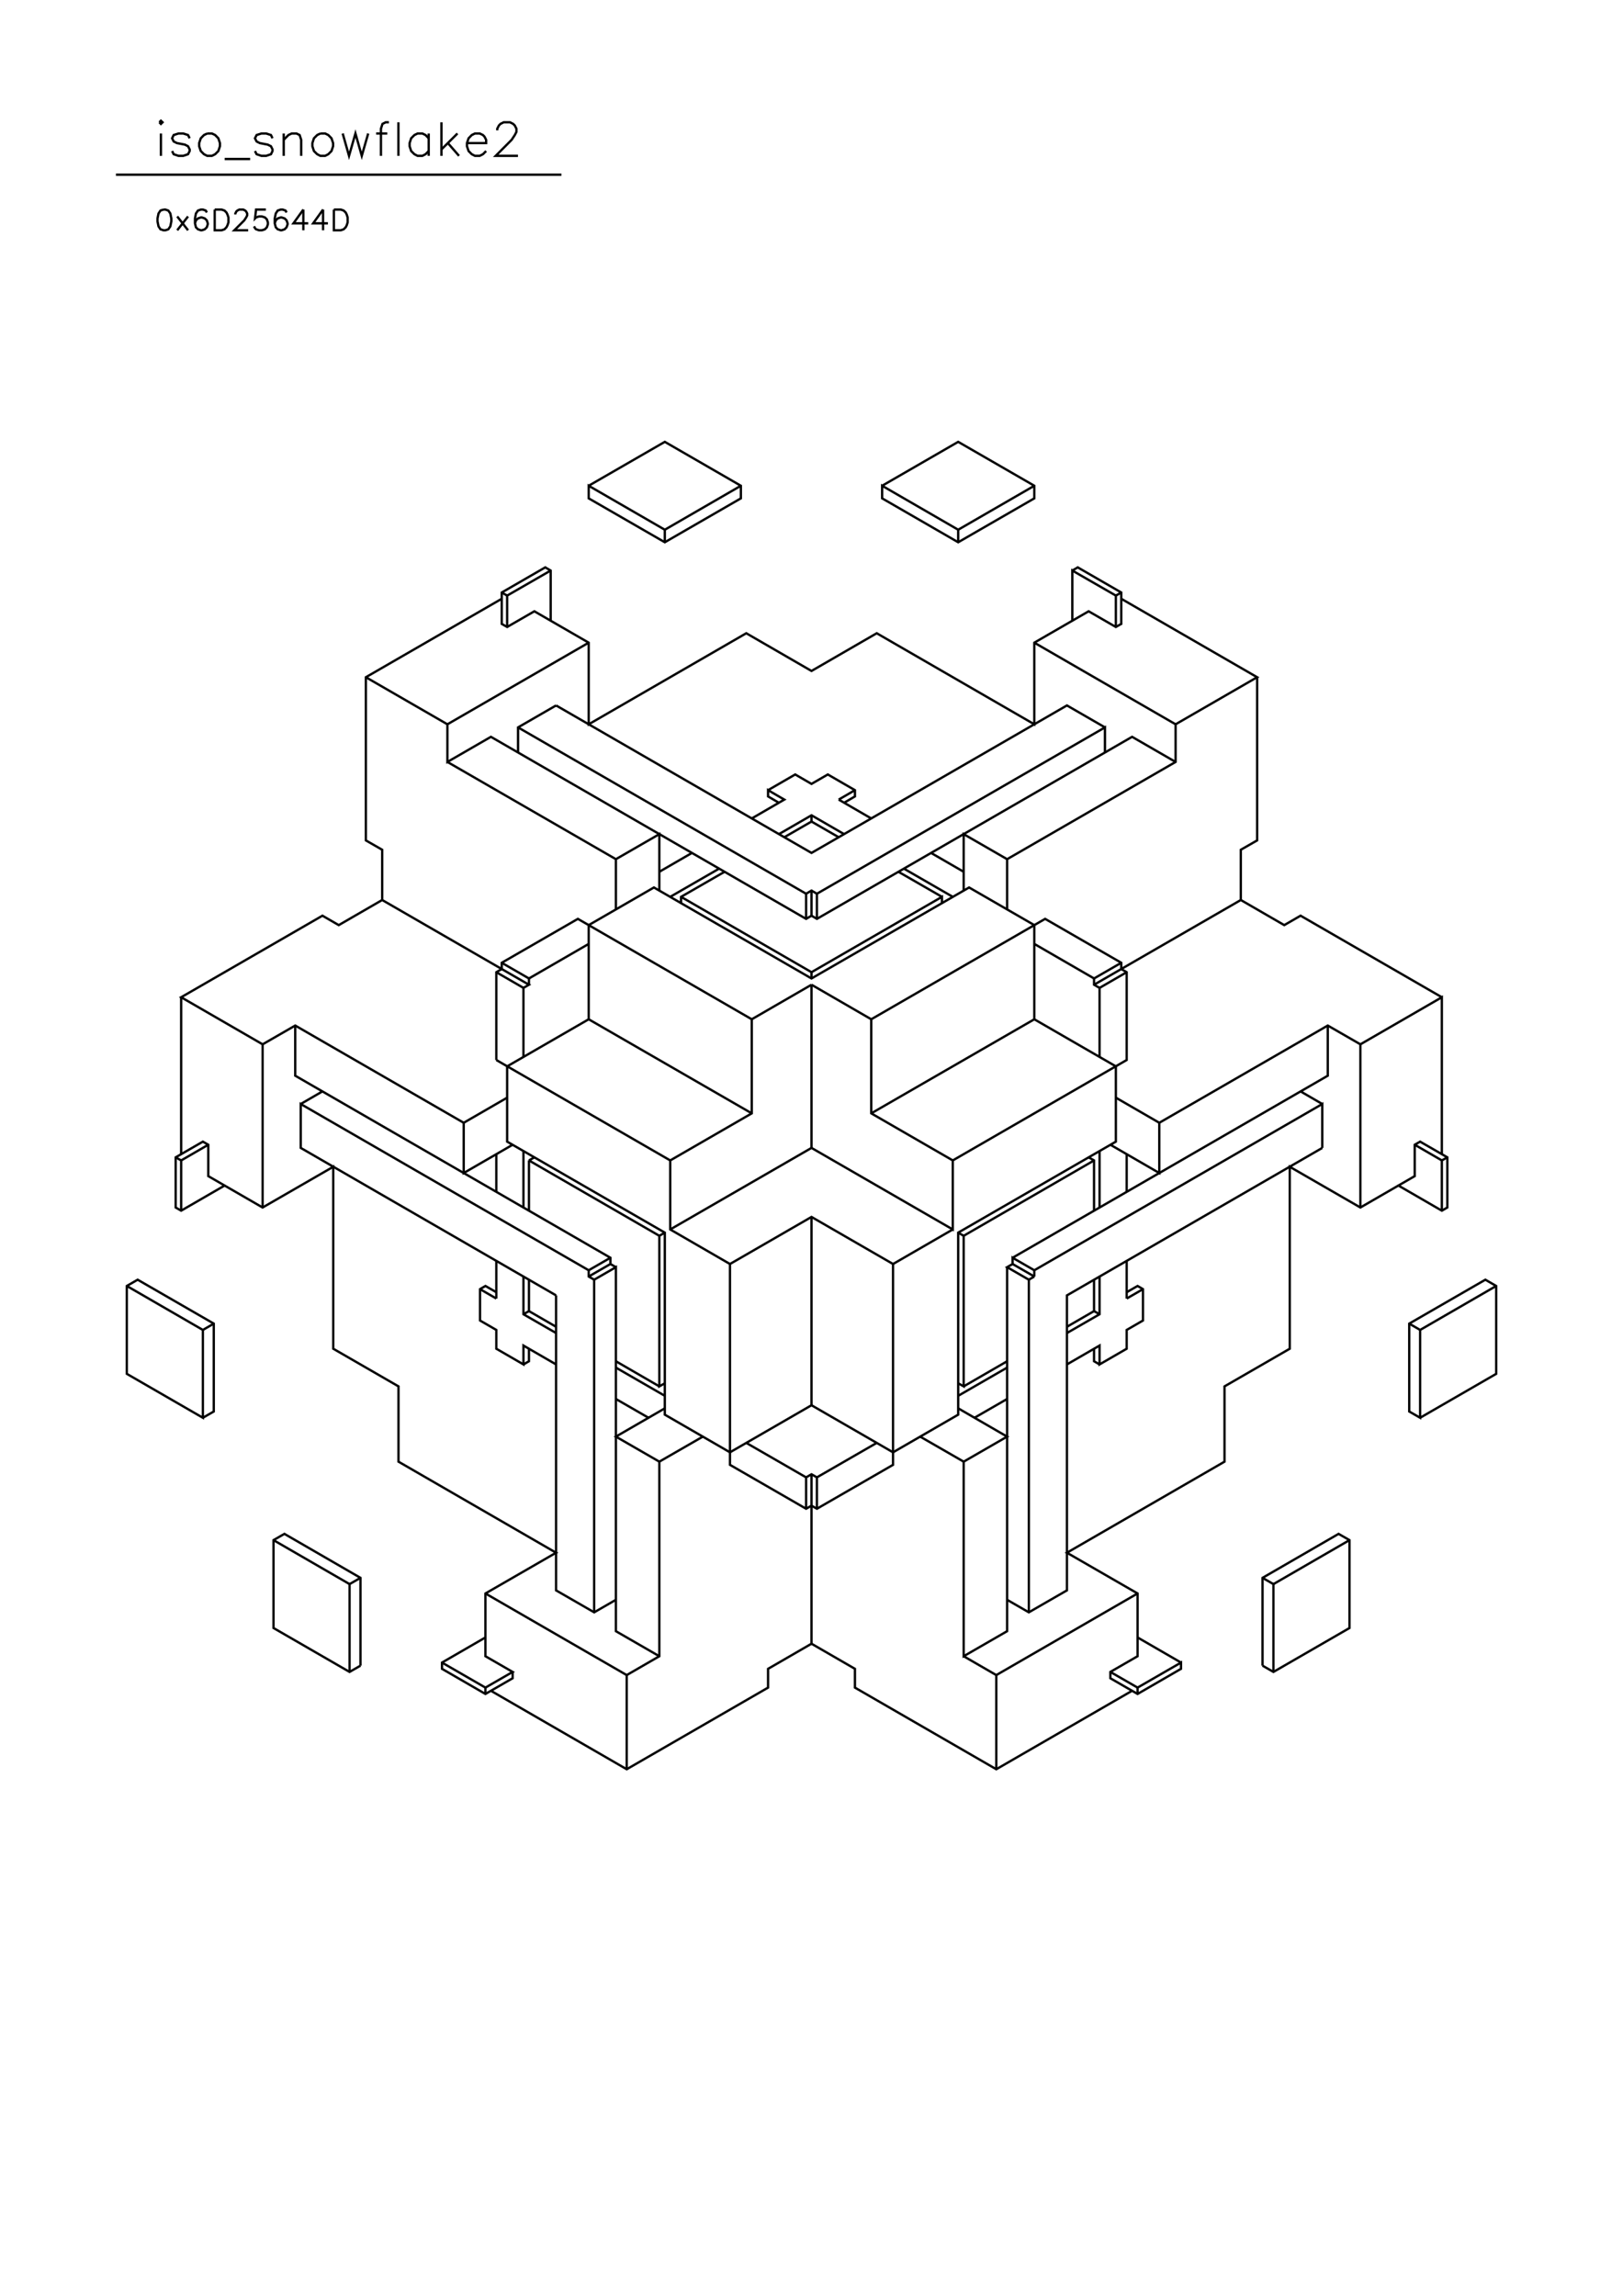 <?xml version="1.0" standalone="no"?>
<svg width="21cm" height="29.7cm" version="1.1" xmlns="http://www.w3.org/2000/svg" viewBox="0.0 0.0 21 29.7">
<path d="M7.617 6.284L8.602 5.716L9.586 6.284L9.586 6.447L8.602 7.015L7.617 6.447L7.617 6.284L8.602 6.853L8.602 7.015" stroke-width="0.03" stroke="#000000" fill="none"/>
<path d="M8.602 6.853L9.586 6.284" stroke-width="0.03" stroke="#000000" fill="none"/>
<path d="M11.414 6.284L12.398 5.716L13.383 6.284L13.383 6.447L12.398 7.015L11.414 6.447L11.414 6.284L12.398 6.853L13.383 6.284" stroke-width="0.03" stroke="#000000" fill="none"/>
<path d="M12.398 6.853L12.398 7.015" stroke-width="0.03" stroke="#000000" fill="none"/>
<path d="M13.875 7.381L13.945 7.34L14.508 7.665L14.508 8.071L14.438 8.111L14.086 7.908L13.383 8.314L13.383 9.37L11.344 8.192L10.5 8.68L9.656 8.192L7.617 9.37L7.617 8.314L6.914 7.908L6.562 8.111L6.492 8.071L6.492 7.665L7.055 7.34L7.125 7.381L7.125 8.03" stroke-width="0.03" stroke="#000000" fill="none"/>
<path d="M6.562 8.111L6.562 7.705L7.125 7.381" stroke-width="0.03" stroke="#000000" fill="none"/>
<path d="M6.562 7.705L6.492 7.665" stroke-width="0.03" stroke="#000000" fill="none"/>
<path d="M6.492 7.746L4.734 8.761L4.734 10.872L4.945 10.993L4.945 11.643L6.844 12.739L6.773 12.78L6.773 13.673" stroke-width="0.03" stroke="#000000" fill="none"/>
<path d="M6.562 13.795L7.617 13.186L7.617 11.968L8.461 11.481L10.5 12.658L12.539 11.481L13.383 11.968L13.383 13.186L14.438 13.795L14.438 14.769L12.398 15.946L12.398 18.301L11.555 18.788L10.5 18.179L9.445 18.788L8.602 18.301L8.602 15.946L6.562 14.769L6.562 13.795" stroke-width="0.03" stroke="#000000" fill="none"/>
<path d="M6.422 13.713L6.422 12.577L6.492 12.536L6.492 12.455L7.477 11.887L9.727 13.186L9.727 14.403L8.672 15.012L8.672 15.905L9.445 16.352L9.445 18.95L10.43 19.518L10.5 19.478L10.57 19.518L11.555 18.95L11.555 16.352L10.5 15.743L9.445 16.352" stroke-width="0.03" stroke="#000000" fill="none"/>
<path d="M8.672 15.905L10.5 14.85L12.328 15.905L12.328 15.012L14.578 13.713L14.578 12.577L14.508 12.536L14.508 12.455L13.523 11.887L11.273 13.186L11.273 14.403L12.328 15.012" stroke-width="0.03" stroke="#000000" fill="none"/>
<path d="M12.328 15.905L11.555 16.352" stroke-width="0.03" stroke="#000000" fill="none"/>
<path d="M12.398 15.946L12.469 15.987L12.469 17.935L12.398 17.895" stroke-width="0.03" stroke="#000000" fill="none"/>
<path d="M12.469 17.935L13.031 17.61" stroke-width="0.03" stroke="#000000" fill="none"/>
<path d="M13.031 17.692L12.398 18.057" stroke-width="0.03" stroke="#000000" fill="none"/>
<path d="M12.398 18.219L13.031 18.585L12.469 18.909L11.906 18.585" stroke-width="0.03" stroke="#000000" fill="none"/>
<path d="M11.344 18.666L10.57 19.112L10.5 19.072L10.43 19.112L10.43 19.518" stroke-width="0.03" stroke="#000000" fill="none"/>
<path d="M10.57 19.518L10.57 19.112" stroke-width="0.03" stroke="#000000" fill="none"/>
<path d="M10.5 19.072L10.5 21.264L9.938 21.589L9.938 21.832L8.109 22.888L6.352 21.873" stroke-width="0.03" stroke="#000000" fill="none"/>
<path d="M6.281 21.832L6.633 21.629L6.281 21.426L6.281 20.614L7.195 20.087L5.156 18.909L5.156 17.935L4.312 17.448L4.312 15.094L3.398 15.621L2.695 15.215L2.695 14.809L2.625 14.769L2.273 14.972L2.273 15.621L2.344 15.662L2.906 15.337" stroke-width="0.03" stroke="#000000" fill="none"/>
<path d="M3.398 15.621L3.398 13.51L2.344 12.901L4.172 11.846L4.383 11.968L4.945 11.643" stroke-width="0.03" stroke="#000000" fill="none"/>
<path d="M6.422 12.577L6.773 12.78" stroke-width="0.03" stroke="#000000" fill="none"/>
<path d="M6.844 12.739L6.844 12.658L6.492 12.455" stroke-width="0.03" stroke="#000000" fill="none"/>
<path d="M6.844 12.658L7.617 12.211" stroke-width="0.03" stroke="#000000" fill="none"/>
<path d="M7.969 11.765L7.969 11.115L8.531 10.791L8.531 11.521" stroke-width="0.03" stroke="#000000" fill="none"/>
<path d="M8.672 11.602L9.305 11.237" stroke-width="0.03" stroke="#000000" fill="none"/>
<path d="M9.375 11.278L8.812 11.602L8.812 11.684" stroke-width="0.03" stroke="#000000" fill="none"/>
<path d="M8.812 11.602L10.5 12.577L12.188 11.602L12.188 11.684" stroke-width="0.03" stroke="#000000" fill="none"/>
<path d="M12.188 11.602L11.625 11.278" stroke-width="0.03" stroke="#000000" fill="none"/>
<path d="M11.695 11.237L12.328 11.602" stroke-width="0.03" stroke="#000000" fill="none"/>
<path d="M12.469 11.521L12.469 10.791L13.031 11.115L15.211 9.857L15.211 9.37L16.266 8.761L14.508 7.746" stroke-width="0.03" stroke="#000000" fill="none"/>
<path d="M14.438 7.705L14.508 7.665" stroke-width="0.03" stroke="#000000" fill="none"/>
<path d="M14.438 7.705L14.438 8.111" stroke-width="0.03" stroke="#000000" fill="none"/>
<path d="M14.438 7.705L13.875 7.381L13.875 8.03" stroke-width="0.03" stroke="#000000" fill="none"/>
<path d="M13.383 8.314L15.211 9.37" stroke-width="0.03" stroke="#000000" fill="none"/>
<path d="M15.211 9.857L14.648 9.532L10.57 11.887L10.5 11.846L10.43 11.887L6.352 9.532L5.789 9.857L5.789 9.37L4.734 8.761" stroke-width="0.03" stroke="#000000" fill="none"/>
<path d="M5.789 9.37L7.617 8.314" stroke-width="0.03" stroke="#000000" fill="none"/>
<path d="M7.195 9.126L6.703 9.41L6.703 9.735" stroke-width="0.03" stroke="#000000" fill="none"/>
<path d="M6.703 9.41L10.43 11.562L10.5 11.521L10.57 11.562L14.297 9.41L14.297 9.735" stroke-width="0.03" stroke="#000000" fill="none"/>
<path d="M14.297 9.41L13.805 9.126L10.5 11.034L7.195 9.126" stroke-width="0.03" stroke="#000000" fill="none"/>
<path d="M5.789 9.857L7.969 11.115" stroke-width="0.03" stroke="#000000" fill="none"/>
<path d="M8.531 11.278L8.953 11.034" stroke-width="0.03" stroke="#000000" fill="none"/>
<path d="M9.727 10.588L10.148 10.344L9.938 10.222L9.938 10.303L10.078 10.385" stroke-width="0.03" stroke="#000000" fill="none"/>
<path d="M9.938 10.222L10.289 10.019L10.5 10.141L10.711 10.019L11.062 10.222L11.062 10.303L10.922 10.385" stroke-width="0.03" stroke="#000000" fill="none"/>
<path d="M10.852 10.344L11.062 10.222" stroke-width="0.03" stroke="#000000" fill="none"/>
<path d="M10.852 10.344L11.273 10.588" stroke-width="0.03" stroke="#000000" fill="none"/>
<path d="M10.922 10.791L10.5 10.547L10.078 10.791" stroke-width="0.03" stroke="#000000" fill="none"/>
<path d="M10.148 10.831L10.5 10.628L10.5 10.547" stroke-width="0.03" stroke="#000000" fill="none"/>
<path d="M10.5 10.628L10.852 10.831" stroke-width="0.03" stroke="#000000" fill="none"/>
<path d="M10.5 11.521L10.5 11.846" stroke-width="0.03" stroke="#000000" fill="none"/>
<path d="M10.43 11.887L10.43 11.562" stroke-width="0.03" stroke="#000000" fill="none"/>
<path d="M10.57 11.562L10.57 11.887" stroke-width="0.03" stroke="#000000" fill="none"/>
<path d="M10.5 12.577L10.5 12.658" stroke-width="0.03" stroke="#000000" fill="none"/>
<path d="M10.5 12.739L9.727 13.186" stroke-width="0.03" stroke="#000000" fill="none"/>
<path d="M10.5 12.739L10.5 14.85" stroke-width="0.03" stroke="#000000" fill="none"/>
<path d="M10.5 15.743L10.5 18.179" stroke-width="0.03" stroke="#000000" fill="none"/>
<path d="M10.43 19.112L9.656 18.666" stroke-width="0.03" stroke="#000000" fill="none"/>
<path d="M9.094 18.585L8.531 18.909L8.531 21.426L8.109 21.67L6.281 20.614" stroke-width="0.03" stroke="#000000" fill="none"/>
<path d="M6.281 21.183L5.719 21.508L5.719 21.589L6.281 21.914L6.633 21.711L6.633 21.629" stroke-width="0.03" stroke="#000000" fill="none"/>
<path d="M6.281 21.832L6.281 21.914" stroke-width="0.03" stroke="#000000" fill="none"/>
<path d="M6.281 21.832L5.719 21.508" stroke-width="0.03" stroke="#000000" fill="none"/>
<path d="M4.664 21.548L4.523 21.629L3.539 21.061L3.539 19.924L3.68 19.843L4.664 20.412L4.664 21.548" stroke-width="0.03" stroke="#000000" fill="none"/>
<path d="M4.523 21.629L4.523 20.493L4.664 20.412" stroke-width="0.03" stroke="#000000" fill="none"/>
<path d="M4.523 20.493L3.539 19.924" stroke-width="0.03" stroke="#000000" fill="none"/>
<path d="M2.625 18.341L2.766 18.26L2.766 17.123L1.781 16.555L1.641 16.636L1.641 17.773L2.625 18.341L2.625 17.205L1.641 16.636" stroke-width="0.03" stroke="#000000" fill="none"/>
<path d="M2.625 17.205L2.766 17.123" stroke-width="0.03" stroke="#000000" fill="none"/>
<path d="M2.344 15.662L2.344 15.012L2.273 14.972" stroke-width="0.03" stroke="#000000" fill="none"/>
<path d="M2.344 15.012L2.695 14.809" stroke-width="0.03" stroke="#000000" fill="none"/>
<path d="M2.344 14.931L2.344 12.901" stroke-width="0.03" stroke="#000000" fill="none"/>
<path d="M3.398 13.51L3.82 13.267L6 14.525L6.562 14.2" stroke-width="0.03" stroke="#000000" fill="none"/>
<path d="M6.422 13.713L8.672 15.012" stroke-width="0.03" stroke="#000000" fill="none"/>
<path d="M8.602 15.946L8.531 15.987L8.531 17.935L8.602 17.895" stroke-width="0.03" stroke="#000000" fill="none"/>
<path d="M8.531 17.935L7.969 17.61" stroke-width="0.03" stroke="#000000" fill="none"/>
<path d="M7.969 17.692L8.602 18.057" stroke-width="0.03" stroke="#000000" fill="none"/>
<path d="M8.602 18.219L7.969 18.585L8.531 18.909" stroke-width="0.03" stroke="#000000" fill="none"/>
<path d="M8.391 18.341L7.969 18.098" stroke-width="0.03" stroke="#000000" fill="none"/>
<path d="M7.195 17.651L6.773 17.407L6.773 17.651L6.422 17.448L6.422 17.205L6.211 17.083L6.211 16.677L6.281 16.636L6.422 16.717" stroke-width="0.03" stroke="#000000" fill="none"/>
<path d="M6.422 16.799L6.422 16.311" stroke-width="0.03" stroke="#000000" fill="none"/>
<path d="M6.773 16.514L6.773 17.002L7.195 17.245" stroke-width="0.03" stroke="#000000" fill="none"/>
<path d="M7.195 17.164L6.844 16.961L6.844 16.555" stroke-width="0.03" stroke="#000000" fill="none"/>
<path d="M7.195 16.758L7.195 20.574L7.688 20.858L7.969 20.696" stroke-width="0.03" stroke="#000000" fill="none"/>
<path d="M7.688 20.858L7.688 16.555L7.969 16.393L7.969 21.102L8.531 21.426" stroke-width="0.03" stroke="#000000" fill="none"/>
<path d="M8.109 21.67L8.109 22.888" stroke-width="0.03" stroke="#000000" fill="none"/>
<path d="M10.5 21.264L11.062 21.589L11.062 21.832L12.891 22.888L14.648 21.873" stroke-width="0.03" stroke="#000000" fill="none"/>
<path d="M14.719 21.832L15.281 21.508L15.281 21.589L14.719 21.914L14.367 21.711L14.367 21.629L14.719 21.426L14.719 20.614L13.805 20.087L15.844 18.909L15.844 17.935L16.688 17.448L16.688 15.094L17.602 15.621L18.305 15.215L18.305 14.809L18.375 14.769L18.727 14.972L18.727 15.621L18.656 15.662L18.094 15.337" stroke-width="0.03" stroke="#000000" fill="none"/>
<path d="M17.602 15.621L17.602 13.51L17.18 13.267L15 14.525L15 15.175L14.367 14.809" stroke-width="0.03" stroke="#000000" fill="none"/>
<path d="M14.227 14.891L14.227 15.621" stroke-width="0.03" stroke="#000000" fill="none"/>
<path d="M14.156 15.662L14.156 15.012L14.086 14.972" stroke-width="0.03" stroke="#000000" fill="none"/>
<path d="M14.156 15.012L12.469 15.987" stroke-width="0.03" stroke="#000000" fill="none"/>
<path d="M13.102 16.271L17.18 13.916L17.18 13.267" stroke-width="0.03" stroke="#000000" fill="none"/>
<path d="M17.602 13.51L18.656 12.901L18.656 14.931" stroke-width="0.03" stroke="#000000" fill="none"/>
<path d="M18.727 14.972L18.656 15.012L18.656 15.662" stroke-width="0.03" stroke="#000000" fill="none"/>
<path d="M18.656 15.012L18.305 14.809" stroke-width="0.03" stroke="#000000" fill="none"/>
<path d="M17.109 14.85L13.805 16.758L13.805 20.574L13.312 20.858L13.031 20.696" stroke-width="0.03" stroke="#000000" fill="none"/>
<path d="M13.312 20.858L13.312 16.555L13.031 16.393L13.102 16.352L13.102 16.271L13.383 16.433L17.109 14.282L17.109 14.85" stroke-width="0.03" stroke="#000000" fill="none"/>
<path d="M17.109 14.282L16.828 14.119" stroke-width="0.03" stroke="#000000" fill="none"/>
<path d="M15 14.525L14.438 14.2" stroke-width="0.03" stroke="#000000" fill="none"/>
<path d="M14.227 13.673L14.227 12.78L14.156 12.739L14.156 12.658L14.508 12.455" stroke-width="0.03" stroke="#000000" fill="none"/>
<path d="M14.578 12.577L14.227 12.78" stroke-width="0.03" stroke="#000000" fill="none"/>
<path d="M14.156 12.739L16.055 11.643L16.617 11.968L16.828 11.846L18.656 12.901" stroke-width="0.03" stroke="#000000" fill="none"/>
<path d="M16.055 11.643L16.055 10.993L16.266 10.872L16.266 8.761" stroke-width="0.03" stroke="#000000" fill="none"/>
<path d="M13.031 11.115L13.031 11.765" stroke-width="0.03" stroke="#000000" fill="none"/>
<path d="M13.383 12.211L14.156 12.658" stroke-width="0.03" stroke="#000000" fill="none"/>
<path d="M13.383 13.186L11.273 14.403" stroke-width="0.03" stroke="#000000" fill="none"/>
<path d="M11.273 13.186L10.5 12.739" stroke-width="0.03" stroke="#000000" fill="none"/>
<path d="M9.727 14.403L7.617 13.186" stroke-width="0.03" stroke="#000000" fill="none"/>
<path d="M6.633 14.809L6 15.175L6 14.525" stroke-width="0.03" stroke="#000000" fill="none"/>
<path d="M6.422 14.931L6.422 15.418" stroke-width="0.03" stroke="#000000" fill="none"/>
<path d="M6.773 15.621L6.773 14.891" stroke-width="0.03" stroke="#000000" fill="none"/>
<path d="M6.844 15.012L6.914 14.972" stroke-width="0.03" stroke="#000000" fill="none"/>
<path d="M6.844 15.012L6.844 15.662" stroke-width="0.03" stroke="#000000" fill="none"/>
<path d="M6.844 15.012L8.531 15.987" stroke-width="0.03" stroke="#000000" fill="none"/>
<path d="M7.898 16.271L7.617 16.433L3.891 14.282L3.891 14.85L7.195 16.758" stroke-width="0.03" stroke="#000000" fill="none"/>
<path d="M6.844 16.961L6.773 17.002" stroke-width="0.03" stroke="#000000" fill="none"/>
<path d="M6.422 16.799L6.211 16.677" stroke-width="0.03" stroke="#000000" fill="none"/>
<path d="M6.844 17.448L6.844 17.61L6.773 17.651" stroke-width="0.03" stroke="#000000" fill="none"/>
<path d="M7.617 16.514L7.898 16.352L7.898 16.271L3.82 13.916L3.82 13.267" stroke-width="0.03" stroke="#000000" fill="none"/>
<path d="M4.172 14.119L3.891 14.282" stroke-width="0.03" stroke="#000000" fill="none"/>
<path d="M7.617 16.433L7.617 16.514L7.688 16.555" stroke-width="0.03" stroke="#000000" fill="none"/>
<path d="M7.898 16.352L7.969 16.393" stroke-width="0.03" stroke="#000000" fill="none"/>
<path d="M12.609 18.341L13.031 18.098" stroke-width="0.03" stroke="#000000" fill="none"/>
<path d="M13.805 17.651L14.227 17.407L14.227 17.651L14.578 17.448L14.578 17.205L14.789 17.083L14.789 16.677L14.719 16.636L14.578 16.717" stroke-width="0.03" stroke="#000000" fill="none"/>
<path d="M14.578 16.799L14.789 16.677" stroke-width="0.03" stroke="#000000" fill="none"/>
<path d="M14.578 16.799L14.578 16.311" stroke-width="0.03" stroke="#000000" fill="none"/>
<path d="M14.227 16.514L14.227 17.002L13.805 17.245" stroke-width="0.03" stroke="#000000" fill="none"/>
<path d="M13.805 17.164L14.156 16.961L14.156 16.555" stroke-width="0.03" stroke="#000000" fill="none"/>
<path d="M14.156 16.961L14.227 17.002" stroke-width="0.03" stroke="#000000" fill="none"/>
<path d="M14.156 17.448L14.156 17.61L14.227 17.651" stroke-width="0.03" stroke="#000000" fill="none"/>
<path d="M13.383 16.514L13.312 16.555" stroke-width="0.03" stroke="#000000" fill="none"/>
<path d="M13.383 16.514L13.383 16.433" stroke-width="0.03" stroke="#000000" fill="none"/>
<path d="M13.383 16.514L13.102 16.352" stroke-width="0.03" stroke="#000000" fill="none"/>
<path d="M13.031 16.393L13.031 21.102L12.469 21.426L12.469 18.909" stroke-width="0.03" stroke="#000000" fill="none"/>
<path d="M12.469 21.426L12.891 21.67L14.719 20.614" stroke-width="0.03" stroke="#000000" fill="none"/>
<path d="M14.719 21.183L15.281 21.508" stroke-width="0.03" stroke="#000000" fill="none"/>
<path d="M14.719 21.832L14.719 21.914" stroke-width="0.03" stroke="#000000" fill="none"/>
<path d="M14.719 21.832L14.367 21.629" stroke-width="0.03" stroke="#000000" fill="none"/>
<path d="M12.891 21.67L12.891 22.888" stroke-width="0.03" stroke="#000000" fill="none"/>
<path d="M16.336 21.548L16.336 20.412L17.32 19.843L17.461 19.924L17.461 21.061L16.477 21.629L16.336 21.548" stroke-width="0.03" stroke="#000000" fill="none"/>
<path d="M16.477 21.629L16.477 20.493L16.336 20.412" stroke-width="0.03" stroke="#000000" fill="none"/>
<path d="M16.477 20.493L17.461 19.924" stroke-width="0.03" stroke="#000000" fill="none"/>
<path d="M18.375 18.341L19.359 17.773L19.359 16.636L19.219 16.555L18.234 17.123L18.234 18.26L18.375 18.341L18.375 17.205L19.359 16.636" stroke-width="0.03" stroke="#000000" fill="none"/>
<path d="M18.375 17.205L18.234 17.123" stroke-width="0.03" stroke="#000000" fill="none"/>
<path d="M14.578 15.418L14.578 14.931" stroke-width="0.03" stroke="#000000" fill="none"/>
<path d="M12.469 11.278L12.047 11.034" stroke-width="0.03" stroke="#000000" fill="none"/>
<path d="M7.264 2.26L1.5 2.26" stroke-width="0.03" stroke="#000000" fill="none"/>
<path d="M2.082 2.016L2.082 1.727" stroke-width="0.03" stroke="#000000" fill="none"/>
<path d="M2.062 1.582L2.082 1.603L2.103 1.582L2.082 1.562L2.062 1.582" stroke-width="0.03" stroke="#000000" fill="none"/>
<path d="M2.227 1.954L2.247 1.995L2.309 2.016L2.371 2.016L2.433 1.995L2.454 1.954L2.454 1.933L2.433 1.892L2.392 1.871L2.289 1.851L2.247 1.83L2.227 1.789L2.247 1.747L2.309 1.727L2.371 1.727L2.433 1.747L2.454 1.789" stroke-width="0.03" stroke="#000000" fill="none"/>
<path d="M2.681 1.727L2.639 1.747L2.598 1.789L2.577 1.851L2.577 1.892L2.598 1.954L2.639 1.995L2.681 2.016L2.742 2.016L2.784 1.995L2.825 1.954L2.846 1.892L2.846 1.851L2.825 1.789L2.784 1.747L2.742 1.727L2.681 1.727" stroke-width="0.03" stroke="#000000" fill="none"/>
<path d="M2.907 2.057L3.237 2.057" stroke-width="0.03" stroke="#000000" fill="none"/>
<path d="M3.299 1.954L3.32 1.995L3.382 2.016L3.444 2.016L3.506 1.995L3.526 1.954L3.526 1.933L3.506 1.892L3.464 1.871L3.361 1.851L3.32 1.83L3.299 1.789L3.32 1.747L3.382 1.727L3.444 1.727L3.506 1.747L3.526 1.789" stroke-width="0.03" stroke="#000000" fill="none"/>
<path d="M3.671 1.809L3.732 1.747L3.774 1.727L3.836 1.727L3.877 1.747L3.897 1.809L3.897 2.016" stroke-width="0.03" stroke="#000000" fill="none"/>
<path d="M3.671 2.016L3.671 1.727" stroke-width="0.03" stroke="#000000" fill="none"/>
<path d="M4.145 1.727L4.104 1.747L4.062 1.789L4.042 1.851L4.042 1.892L4.062 1.954L4.104 1.995L4.145 2.016L4.207 2.016L4.248 1.995L4.289 1.954L4.31 1.892L4.31 1.851L4.289 1.789L4.248 1.747L4.207 1.727L4.145 1.727" stroke-width="0.03" stroke="#000000" fill="none"/>
<path d="M4.434 1.727L4.516 2.016L4.599 1.727L4.681 2.016L4.764 1.727" stroke-width="0.03" stroke="#000000" fill="none"/>
<path d="M4.867 1.727L5.011 1.727" stroke-width="0.03" stroke="#000000" fill="none"/>
<path d="M5.032 1.582L4.99 1.582L4.949 1.603L4.929 1.665L4.929 2.016" stroke-width="0.03" stroke="#000000" fill="none"/>
<path d="M5.155 2.016L5.155 1.582" stroke-width="0.03" stroke="#000000" fill="none"/>
<path d="M5.547 1.727L5.547 2.016" stroke-width="0.03" stroke="#000000" fill="none"/>
<path d="M5.547 1.954L5.506 1.995L5.465 2.016L5.403 2.016L5.362 1.995L5.32 1.954L5.3 1.892L5.3 1.851L5.32 1.789L5.362 1.747L5.403 1.727L5.465 1.727L5.506 1.747L5.547 1.789" stroke-width="0.03" stroke="#000000" fill="none"/>
<path d="M5.712 1.933L5.919 1.727" stroke-width="0.03" stroke="#000000" fill="none"/>
<path d="M5.795 1.851L5.939 2.016" stroke-width="0.03" stroke="#000000" fill="none"/>
<path d="M6.042 1.851L6.29 1.851L6.29 1.809L6.269 1.768L6.249 1.747L6.207 1.727L6.145 1.727L6.104 1.747L6.063 1.789L6.042 1.851L6.042 1.892L6.063 1.954L6.104 1.995L6.145 2.016L6.207 2.016L6.249 1.995L6.29 1.954" stroke-width="0.03" stroke="#000000" fill="none"/>
<path d="M6.434 1.686L6.434 1.665L6.455 1.624L6.475 1.603L6.517 1.582L6.599 1.582L6.64 1.603L6.661 1.624L6.682 1.665L6.682 1.706L6.661 1.747L6.62 1.809L6.414 2.016L6.702 2.016" stroke-width="0.03" stroke="#000000" fill="none"/>
<path d="M5.712 2.016L5.712 1.582" stroke-width="0.03" stroke="#000000" fill="none"/>
<path d="M4.32 2.711L4.32 2.979L4.409 2.979L4.447 2.966L4.473 2.94L4.486 2.915L4.498 2.877L4.498 2.813L4.486 2.775L4.473 2.749L4.447 2.724L4.409 2.711L4.32 2.711" stroke-width="0.03" stroke="#000000" fill="none"/>
<path d="M4.18 2.711L4.052 2.889L4.243 2.889" stroke-width="0.03" stroke="#000000" fill="none"/>
<path d="M4.18 2.979L4.18 2.711" stroke-width="0.03" stroke="#000000" fill="none"/>
<path d="M3.925 2.711L3.797 2.889L3.988 2.889" stroke-width="0.03" stroke="#000000" fill="none"/>
<path d="M3.925 2.979L3.925 2.711" stroke-width="0.03" stroke="#000000" fill="none"/>
<path d="M3.708 2.749L3.695 2.724L3.657 2.711L3.632 2.711L3.593 2.724L3.568 2.762L3.555 2.826L3.555 2.889L3.568 2.94L3.593 2.966L3.632 2.979L3.644 2.979L3.683 2.966L3.708 2.94L3.721 2.902L3.721 2.889L3.708 2.851L3.683 2.826L3.644 2.813L3.632 2.813L3.593 2.826L3.568 2.851L3.555 2.889" stroke-width="0.03" stroke="#000000" fill="none"/>
<path d="M3.44 2.711L3.313 2.711L3.3 2.826L3.313 2.813L3.351 2.8L3.389 2.8L3.428 2.813L3.453 2.838L3.466 2.877L3.466 2.902L3.453 2.94L3.428 2.966L3.389 2.979L3.351 2.979L3.313 2.966L3.3 2.953L3.287 2.928" stroke-width="0.03" stroke="#000000" fill="none"/>
<path d="M3.211 2.979L3.032 2.979L3.16 2.851L3.185 2.813L3.198 2.787L3.198 2.762L3.185 2.736L3.173 2.724L3.147 2.711L3.096 2.711L3.071 2.724L3.058 2.736L3.045 2.762L3.045 2.775" stroke-width="0.03" stroke="#000000" fill="none"/>
<path d="M2.778 2.711L2.778 2.979L2.867 2.979L2.905 2.966L2.93 2.94L2.943 2.915L2.956 2.877L2.956 2.813L2.943 2.775L2.93 2.749L2.905 2.724L2.867 2.711L2.778 2.711" stroke-width="0.03" stroke="#000000" fill="none"/>
<path d="M2.676 2.749L2.663 2.724L2.625 2.711L2.599 2.711L2.561 2.724L2.535 2.762L2.523 2.826L2.523 2.889L2.535 2.94L2.561 2.966L2.599 2.979L2.612 2.979L2.65 2.966L2.676 2.94L2.688 2.902L2.688 2.889L2.676 2.851L2.65 2.826L2.612 2.813L2.599 2.813L2.561 2.826L2.535 2.851L2.523 2.889" stroke-width="0.03" stroke="#000000" fill="none"/>
<path d="M2.433 2.8L2.293 2.979" stroke-width="0.03" stroke="#000000" fill="none"/>
<path d="M2.433 2.979L2.293 2.8" stroke-width="0.03" stroke="#000000" fill="none"/>
<path d="M2.115 2.711L2.076 2.724L2.051 2.762L2.038 2.826L2.038 2.864L2.051 2.928L2.076 2.966L2.115 2.979L2.14 2.979L2.178 2.966L2.204 2.928L2.217 2.864L2.217 2.826L2.204 2.762L2.178 2.724L2.14 2.711L2.115 2.711" stroke-width="0.03" stroke="#000000" fill="none"/>
</svg>

